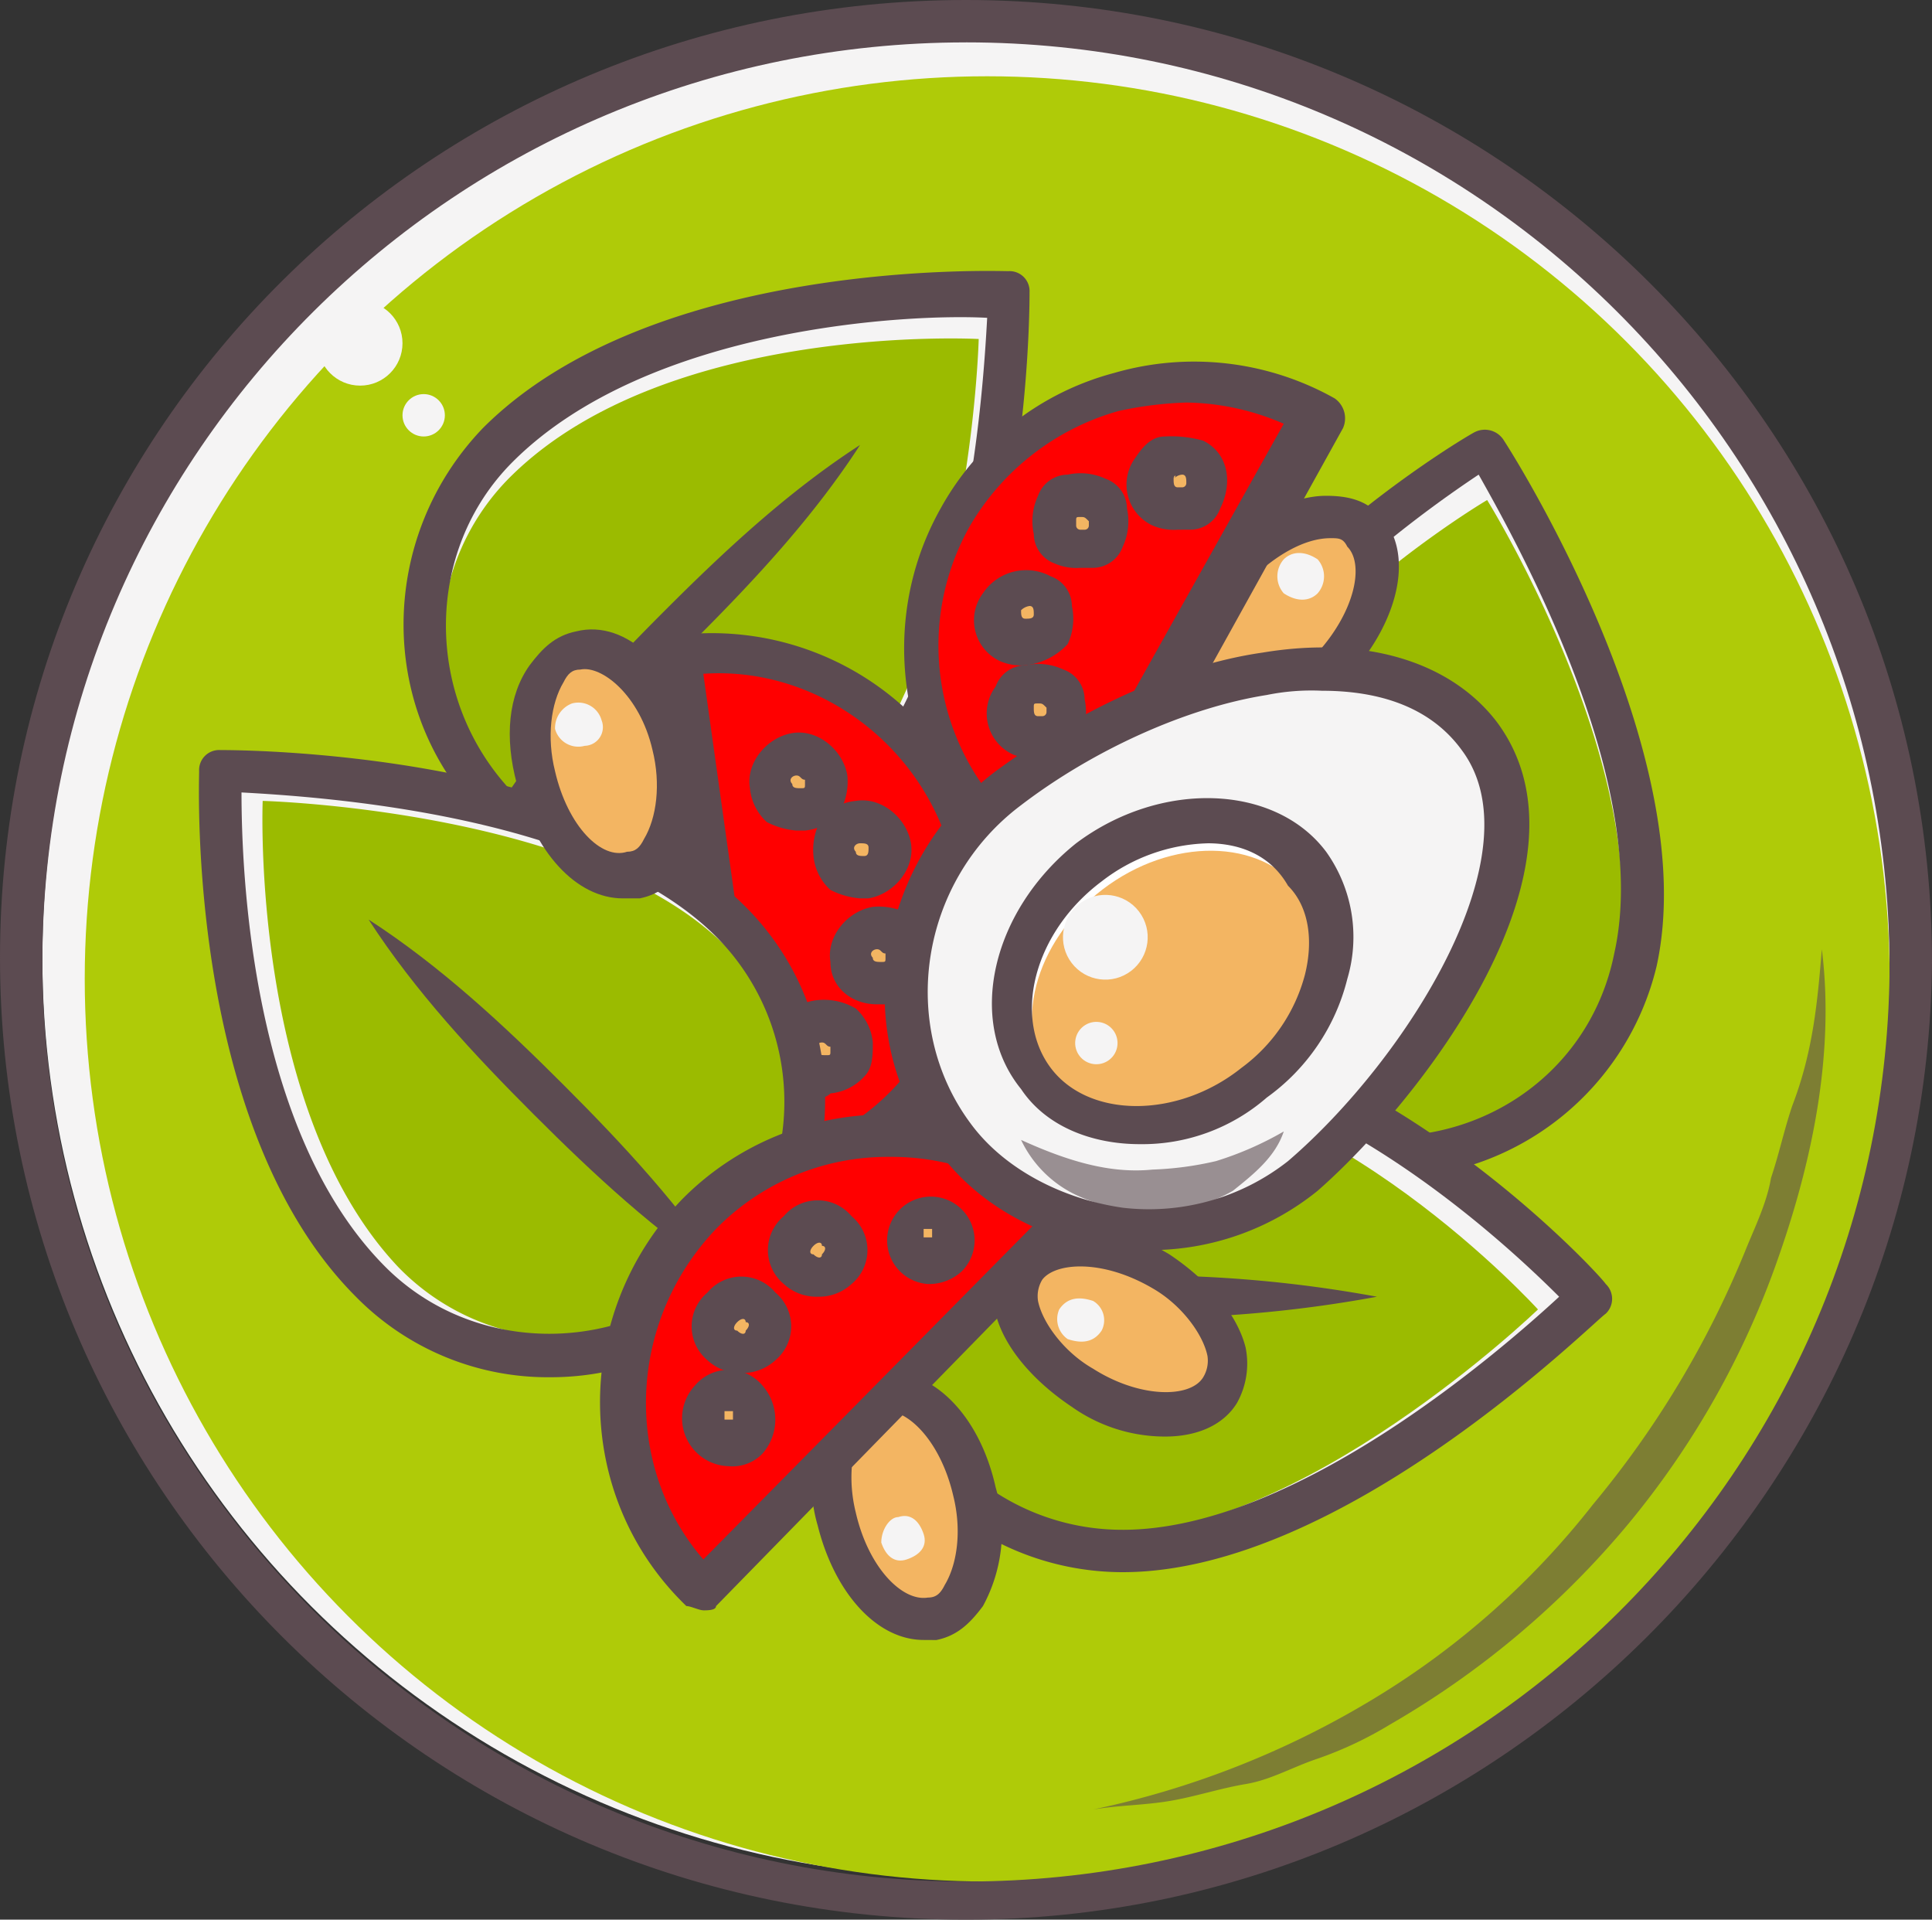 <svg xmlns="http://www.w3.org/2000/svg" width="210.685" height="209.298" viewBox="0 0 210.685 209.298">
  <rect x="0" y="0" width="210.685" height="209.298" fill="#333333" stroke="none"/>
  <g id="salad" transform="translate(-9.2 -9.3)">
    <g id="Сгруппировать_4907" data-name="Сгруппировать 4907" transform="translate(9.2 9.3)">
      <g id="Сгруппировать_4872" data-name="Сгруппировать 4872">
        <ellipse id="Эллипс_813" data-name="Эллипс 813" cx="100.722" cy="100.26" rx="100.722" ry="100.26" transform="translate(4.62 4.158)" fill="#f5f4f4"/>
        <circle id="Эллипс_814" data-name="Эллипс 814" cx="98.412" cy="98.412" r="98.412" transform="translate(9.241 8.316)" fill="#afcb08"/>
        <path id="Контур_11152" data-name="Контур 11152" d="M114.542,218.6C56.327,218.6,9.2,171.472,9.2,113.718S56.327,9.3,114.542,9.3,219.885,56.427,219.885,114.18C219.422,171.472,172.3,218.6,114.542,218.6Zm0-204.678C59.1,13.92,13.82,58.737,13.82,114.18c0,54.981,45.279,100.26,100.722,100.26s100.722-44.817,100.722-100.26C214.8,58.737,169.986,13.92,114.542,13.92Z" transform="translate(-9.2 -9.3)" fill="#5c4b51"/>
        <path id="Контур_11153" data-name="Контур 11153" d="M114.469,31.7c1.386,11.089-.924,22.639-4.62,33.266a93.726,93.726,0,0,1-16.633,29.57,96.723,96.723,0,0,1-25.874,21.715,40.958,40.958,0,0,1-7.854,3.7c-2.772.924-5.082,2.31-7.854,2.772s-5.544,1.386-8.316,1.848-5.544.462-8.316.924a97.8,97.8,0,0,0,30.494-12.013A88.379,88.379,0,0,0,89.519,92.226,105.306,105.306,0,0,0,106.152,64.5c.924-2.31,2.31-5.082,2.772-7.854.924-2.772,1.386-5.082,2.31-7.854C113.545,42.789,114.007,37.244,114.469,31.7Z" transform="translate(84.203 71.794)" fill="#5c4b51" opacity="0.6"/>
      </g>
      <g id="Сгруппировать_4873" data-name="Сгруппировать 4873" transform="translate(44.008 29.546)">
        <path id="Контур_11154" data-name="Контур 11154" d="M27.145,32.513c-10.627,10.627-10.627,28.184,0,39.272a27.745,27.745,0,0,0,39.272,0C83.05,55.614,83.05,16.342,83.05,16.342S45.626,14.494,27.145,32.513Z" transform="translate(-17.096 -13.546)" fill="#f5f4f4"/>
        <path id="Контур_11155" data-name="Контур 11155" d="M27.367,32.133a25.4,25.4,0,0,0-.924,35.576,24.965,24.965,0,0,0,35.576.462C77.266,53.386,78.19,17.348,78.19,17.348S44.462,15.5,27.367,32.133Z" transform="translate(-15.47 -9.932)" fill="#9bbb00"/>
        <path id="Контур_11156" data-name="Контур 11156" d="M48.641,84.1A29.333,29.333,0,0,1,27.388,75.32c-11.551-11.551-11.551-30.494,0-42.507h0c18.481-18.481,55.905-17.1,57.291-17.1a2.183,2.183,0,0,1,2.31,2.31c0,1.848,0,40.2-17.1,57.291A29.333,29.333,0,0,1,48.641,84.1ZM30.622,36.51c-9.7,9.7-9.7,25.874,0,36.038a25.514,25.514,0,0,0,36.038,0c13.4-13.4,15.247-43.431,15.709-51.747-8.316-.462-36.962.924-51.747,15.709Z" transform="translate(-18.725 -15.695)" fill="#5c4b51"/>
        <path id="Контур_11157" data-name="Контур 11157" d="M21,59.072c5.082-7.854,11.551-14.785,18.019-21.253S52.418,24.882,60.272,19.8C55.19,27.654,48.722,34.585,42.253,41.053A161.9,161.9,0,0,1,21,59.072Z" transform="translate(-10.489 -0.833)" fill="#5c4b51"/>
      </g>
      <g id="Сгруппировать_4874" data-name="Сгруппировать 4874" transform="translate(121.376 46.85)">
        <path id="Контур_11158" data-name="Контур 11158" d="M36.588,64.155a27.807,27.807,0,0,0,21.253,32.8,27.456,27.456,0,0,0,32.8-21.253C95.727,53.066,74.474,19.8,74.474,19.8S42.132,39.205,36.588,64.155Z" transform="translate(-33.679 -18.138)" fill="#f5f4f4"/>
        <path id="Контур_11159" data-name="Контур 11159" d="M37.347,60.834A25.4,25.4,0,0,0,55.828,91.328,24.993,24.993,0,0,0,85.86,72.385C90.942,51.594,72,21.1,72,21.1S42.891,38.2,37.347,60.834Z" transform="translate(-31.203 -13.431)" fill="#9bbb00"/>
        <path id="Контур_11160" data-name="Контур 11160" d="M65.639,101.033a30.5,30.5,0,0,1-6.468-.462A30.325,30.325,0,0,1,36.07,65h0c5.544-25.874,37.886-44.817,38.81-45.279a2.436,2.436,0,0,1,3.234.924c.924,1.386,21.715,34.19,16.633,57.291A30.123,30.123,0,0,1,65.639,101.033ZM40.69,65.919c-2.772,13.4,5.544,27.26,19.405,30.032s27.26-5.544,30.032-19.405C94.285,58.065,79.5,31.729,75.342,24.337c-6.93,4.62-30.494,21.253-34.652,41.582Z" transform="translate(-35.47 -19.44)" fill="#5c4b51"/>
      </g>
      <g id="Сгруппировать_4875" data-name="Сгруппировать 4875" transform="translate(92.405 111.349)">
        <path id="Контур_11161" data-name="Контур 11161" d="M57.422,33.9a27.722,27.722,0,1,0,0,55.443c23.1,0,50.823-27.722,50.823-27.722S82.833,33.9,57.422,33.9Z" transform="translate(-27.39 -31.59)" fill="#f5f4f4"/>
        <path id="Контур_11162" data-name="Контур 11162" d="M55.774,34.7C41.913,34.7,30.362,45.327,29.9,59.187,29.9,73.048,40.989,84.6,54.849,84.6c21.253.462,47.127-24.487,47.127-24.487S79.337,35.162,55.774,34.7Z" transform="translate(-26.666 -28.694)" fill="#9bbb00"/>
        <path id="Контур_11163" data-name="Контур 11163" d="M59.232,93.464h0a30.032,30.032,0,0,1,0-60.064h0c26.336,0,51.747,27.26,52.671,28.646a2.233,2.233,0,0,1,0,3.234C110.517,66.2,83.257,93.464,59.232,93.464Zm0-4.62h0c18.943,0,41.582-19.867,47.589-25.411-6.006-6.006-26.8-25.412-47.589-25.412A25.637,25.637,0,0,0,33.82,63.432,25.338,25.338,0,0,0,59.232,88.843Z" transform="translate(-29.2 -33.4)" fill="#5c4b51"/>
        <path id="Контур_11164" data-name="Контур 11164" d="M29.7,41.71A140.4,140.4,0,0,1,57.422,39.4a140.4,140.4,0,0,1,27.722,2.31,140.4,140.4,0,0,1-27.722,2.31A140.4,140.4,0,0,1,29.7,41.71Z" transform="translate(-27.39 -11.678)" fill="#5c4b51"/>
      </g>
      <g id="Сгруппировать_4881" data-name="Сгруппировать 4881" transform="translate(71.614 69.02)">
        <g id="Сгруппировать_4876" data-name="Сгруппировать 4876" transform="translate(0 0)">
          <path id="Контур_11165" data-name="Контур 11165" d="M25.2,24.938a29.143,29.143,0,0,1,7.854,57.753Z" transform="translate(-22.89 -22.806)" fill="red"/>
          <path id="Контур_11166" data-name="Контур 11166" d="M34.865,86.435c-.924,0-2.31-.924-2.31-1.848L24.7,27.3a2.778,2.778,0,0,1,.462-1.848c.462-.462.924-.924,1.386-.924a31.233,31.233,0,0,1,35.114,26.8c.924,8.316-.924,16.633-6.006,23.1A31.912,31.912,0,0,1,34.865,86.435ZM29.782,28.681l7.392,52.671a25.8,25.8,0,0,0,15.247-9.7A27.047,27.047,0,0,0,57.5,51.783C55.656,37.922,43.181,27.757,29.782,28.681Z" transform="translate(-24.7 -24.238)" fill="#5c4b51"/>
        </g>
        <g id="Сгруппировать_4877" data-name="Сгруппировать 4877" transform="translate(17.095 18.244)">
          <circle id="Эллипс_815" data-name="Эллипс 815" cx="2.772" cy="2.772" r="2.772" transform="translate(1.947 2.805) rotate(-7.787)" fill="#f3b562"/>
          <path id="Контур_11167" data-name="Контур 11167" d="M33.482,38.873a8.566,8.566,0,0,1-3.234-.924,5.7,5.7,0,0,1-1.848-3.7,6.866,6.866,0,0,1,.924-4.158,5.7,5.7,0,0,1,3.7-1.848c2.772-.462,5.544,1.848,6.006,4.62h0c.462,2.772-1.848,5.544-4.62,6.006Zm0-6.006h0c-.462,0-.924.462-.462.924,0,.462.462.462.924.462s.462-.462.462-.924S33.944,32.867,33.482,32.867Z" transform="translate(-28.4 -28.187)" fill="#5c4b51"/>
        </g>
        <g id="Сгруппировать_4878" data-name="Сгруппировать 4878" transform="translate(18.884 29.854)">
          <circle id="Эллипс_816" data-name="Эллипс 816" cx="2.772" cy="2.772" r="2.772" transform="matrix(0.991, -0.136, 0.136, 0.991, 1.991, 2.709)" fill="#f3b562"/>
          <path id="Контур_11168" data-name="Контур 11168" d="M33.929,41.327c-2.772,0-5.082-1.848-5.082-4.62-.462-2.772,1.848-5.544,4.62-6.006a6.866,6.866,0,0,1,4.158.924,5.7,5.7,0,0,1,1.848,3.7,6.866,6.866,0,0,1-.924,4.158,5.7,5.7,0,0,1-3.7,1.848Zm0-6.006h0c-.462,0-.924.462-.462.924,0,.462.462.462.924.462s.462,0,.462-.462v-.462h0c-.462,0-.462-.462-.924-.462Z" transform="translate(-28.787 -30.7)" fill="#5c4b51"/>
        </g>
        <g id="Сгруппировать_4879" data-name="Сгруппировать 4879" transform="translate(12.937 40.019)">
          <circle id="Эллипс_817" data-name="Эллипс 817" cx="2.772" cy="2.772" r="2.772" transform="translate(1.946 2.697) rotate(-7.787)" fill="#f3b562"/>
          <path id="Контур_11169" data-name="Контур 11169" d="M32.582,43.527c-2.772,0-5.082-1.848-5.082-4.62a6.866,6.866,0,0,1,.924-4.158,5.7,5.7,0,0,1,3.7-1.848,6.866,6.866,0,0,1,4.158.924,5.7,5.7,0,0,1,1.848,3.7c0,1.386,0,2.772-.924,3.7a5.7,5.7,0,0,1-3.7,1.848A1.431,1.431,0,0,1,32.582,43.527Zm0-6.006h0c-.462,0-.924.462-.462.924,0,.462.462.462.924.462s.462,0,.462-.462v-.462h0c-.462,0-.462-.462-.924-.462Z" transform="translate(-27.5 -32.9)" fill="#5c4b51"/>
        </g>
        <g id="Сгруппировать_4880" data-name="Сгруппировать 4880" transform="translate(10.105 10.852)">
          <circle id="Эллипс_818" data-name="Эллипс 818" cx="2.772" cy="2.772" r="2.772" transform="translate(1.983 2.78) rotate(-7.811)" fill="#f3b562"/>
          <path id="Контур_11170" data-name="Контур 11170" d="M32.029,37.273a8.566,8.566,0,0,1-3.234-.924,5.7,5.7,0,0,1-1.848-3.7c-.462-2.772,1.848-5.544,4.62-6.006s5.544,1.848,6.006,4.62h0a6.866,6.866,0,0,1-.924,4.158,5.7,5.7,0,0,1-3.7,1.848Zm0-6.006h0c-.462,0-.924.462-.462.924,0,.462.462.462.924.462s.462,0,.462-.462v-.462h0C32.491,31.729,32.491,31.267,32.029,31.267Z" transform="translate(-26.887 -26.587)" fill="#5c4b51"/>
        </g>
      </g>
      <g id="Сгруппировать_4882" data-name="Сгруппировать 4882" transform="translate(21.692 81.779)">
        <path id="Контур_11171" data-name="Контур 11171" d="M30.613,83.405c10.627,10.627,28.184,10.627,39.272,0a27.745,27.745,0,0,0,0-39.272C53.714,27.5,14.442,27.5,14.442,27.5S12.594,64.924,30.613,83.405Z" transform="translate(-12.108 -25.19)" fill="#f5f4f4"/>
        <path id="Контур_11172" data-name="Контур 11172" d="M30.208,79.023a25.4,25.4,0,0,0,35.576.924,24.965,24.965,0,0,0,.462-35.576C51.461,29.124,15.423,28.2,15.423,28.2S14.037,61.928,30.208,79.023Z" transform="translate(-8.469 -22.656)" fill="#9bbb00"/>
        <path id="Контур_11173" data-name="Контур 11173" d="M52.267,95.38A29.333,29.333,0,0,1,31.013,86.6h0C12.532,68.12,13.918,30.7,13.918,29.31A2.183,2.183,0,0,1,16.229,27h0c1.848,0,40.2,0,57.291,17.1,11.551,11.551,11.551,30.494,0,42.507A30.1,30.1,0,0,1,52.267,95.38ZM34.248,83.367c9.7,9.7,25.874,9.7,36.038,0a25.514,25.514,0,0,0,0-36.038c-13.4-13.4-43.431-15.247-51.747-15.709,0,8.316.924,36.962,15.709,51.747Z" transform="translate(-13.895 -27)" fill="#5c4b51"/>
        <path id="Контур_11174" data-name="Контур 11174" d="M57.172,70.272C49.318,65.19,42.387,58.722,35.919,52.253S22.982,38.854,17.9,31c7.854,5.082,14.785,11.551,21.253,18.019S52.09,62.418,57.172,70.272Z" transform="translate(0.605 -12.519)" fill="#5c4b51"/>
      </g>
      <g id="Сгруппировать_4884" data-name="Сгруппировать 4884" transform="translate(108.395 133.697)">
        <g id="Сгруппировать_4883" data-name="Сгруппировать 4883">
          <path id="Контур_11175" data-name="Контур 11175" d="M34.035,41.2c2.31-3.7,8.779-3.234,14.785.462s8.779,9.7,6.468,12.937c-2.31,3.7-8.779,3.234-14.785-.462C34.5,50.9,31.725,44.9,34.035,41.2Z" transform="translate(-30.62 -36.75)" fill="#f3b562"/>
          <path id="Контур_11176" data-name="Контур 11176" d="M51.323,61.167a17.6,17.6,0,0,1-10.165-3.234C37,55.161,33.766,51.465,32.842,47.769a8.81,8.81,0,0,1,.924-6.006h0c3.234-4.62,11.089-4.62,18.019-.462,4.158,2.772,7.392,6.468,8.316,10.165a8.81,8.81,0,0,1-.924,6.006C57.791,59.781,55.019,61.167,51.323,61.167Zm-13.4-17.1a3.462,3.462,0,0,0-.462,2.31c.462,2.31,2.772,5.544,6.006,7.392,5.082,3.234,10.627,3.234,12.013.924a3.462,3.462,0,0,0,.462-2.31c-.462-2.31-2.772-5.544-6.006-7.392-5.544-3.234-10.627-2.772-12.013-.924Z" transform="translate(-32.661 -38.237)" fill="#5c4b51"/>
        </g>
        <path id="Контур_11177" data-name="Контур 11177" d="M34.342,41.141c.924-1.386,2.31-1.386,3.7-.924a2.436,2.436,0,0,1,.924,3.234c-.924,1.386-2.31,1.386-3.7.924A2.651,2.651,0,0,1,34.342,41.141Z" transform="translate(-27.23 -32.071)" fill="#f5f4f4"/>
      </g>
      <g id="Сгруппировать_4886" data-name="Сгруппировать 4886" transform="translate(88.504 149.589)">
        <g id="Сгруппировать_4885" data-name="Сгруппировать 4885">
          <path id="Контур_11178" data-name="Контур 11178" d="M33.877,42.185c4.158-.924,8.779,4.158,10.165,10.627,1.386,6.93-.462,12.937-4.62,13.861s-8.779-4.158-10.165-10.627S29.719,43.109,33.877,42.185Z" transform="translate(-26.741 -40.229)" fill="#f3b562"/>
          <path id="Контур_11179" data-name="Контур 11179" d="M40.574,70.892c-5.082,0-9.7-5.082-11.551-12.475a17.061,17.061,0,0,1,1.386-12.937c1.386-1.848,2.772-3.234,5.082-3.7h0c5.544-.924,11.089,4.158,12.937,12.475A17.061,17.061,0,0,1,47.042,67.2c-1.386,1.848-2.772,3.234-5.082,3.7Zm-4.62-24.949c-.924,0-1.386.462-1.848,1.386-1.386,2.31-1.848,6.006-.924,9.7,1.386,6.006,5.082,9.7,7.854,9.241.924,0,1.386-.462,1.848-1.386,1.386-2.31,1.848-6.006.924-9.7-1.386-6.006-5.082-9.7-7.854-9.241Z" transform="translate(-28.356 -41.677)" fill="#5c4b51"/>
        </g>
        <path id="Контур_11180" data-name="Контур 11180" d="M31.848,45.194c1.386-.462,2.31.462,2.772,1.848s-.462,2.31-1.848,2.772-2.31-.462-2.772-1.848C30,46.58,30.924,45.194,31.848,45.194Z" transform="translate(-22.402 -29.377)" fill="#f5f4f4"/>
      </g>
      <g id="Сгруппировать_4888" data-name="Сгруппировать 4888" transform="translate(55.588 68.63)">
        <g id="Сгруппировать_4887" data-name="Сгруппировать 4887">
          <path id="Контур_11181" data-name="Контур 11181" d="M26.777,24.692c4.158-.924,8.779,3.7,10.627,10.627s-.462,12.937-4.62,13.861S24,45.483,22.157,38.553C20.77,32.084,22.619,25.616,26.777,24.692Z" transform="translate(-19.529 -22.632)" fill="#f3b562"/>
          <path id="Контур_11182" data-name="Контур 11182" d="M33.562,53.474c-5.082,0-9.7-5.082-11.551-12.475-1.386-5.082-.924-9.7,1.386-12.937,1.386-1.848,2.772-3.234,5.082-3.7h0c5.544-1.386,11.089,4.158,13.4,12.475,1.386,5.082.924,9.7-1.386,12.937-1.386,1.848-2.772,3.234-5.082,3.7Zm-4.62-24.949c-.924,0-1.386.462-1.848,1.386-1.386,2.31-1.848,6.006-.924,9.7,1.386,6.006,5.082,9.7,7.854,8.779.924,0,1.386-.462,1.848-1.386C37.258,44.7,37.72,41,36.8,37.3c-1.386-6.006-5.544-9.241-7.854-8.779Z" transform="translate(-21.231 -24.154)" fill="#5c4b51"/>
        </g>
        <path id="Контур_11183" data-name="Контур 11183" d="M24.148,25.994a2.628,2.628,0,0,1,3.234,1.848,2.036,2.036,0,0,1-1.848,2.772A2.628,2.628,0,0,1,22.3,28.766,2.873,2.873,0,0,1,24.148,25.994Z" transform="translate(-17.362 -17.927)" fill="#f5f4f4"/>
      </g>
      <g id="Сгруппировать_4890" data-name="Сгруппировать 4890" transform="translate(127.44 54.057)">
        <g id="Сгруппировать_4889" data-name="Сгруппировать 4889">
          <path id="Контур_11184" data-name="Контур 11184" d="M56.158,22.809c3.234,2.772,1.848,9.7-3.234,14.785-4.62,5.082-11.089,6.93-13.861,4.158-3.234-2.772-1.848-9.241,3.234-14.785C46.918,21.885,53.386,20.037,56.158,22.809Z" transform="translate(-34.825 -19.113)" fill="#f3b562"/>
          <path id="Контур_11185" data-name="Контур 11185" d="M44.717,46.874a9.907,9.907,0,0,1-5.544-1.848c-4.158-3.7-2.772-11.551,3.234-18.019C45.641,23.31,50.262,21,53.958,21c2.31,0,4.158.462,5.544,1.848h0c4.158,3.7,2.772,11.551-3.234,18.019-3.234,3.7-7.392,6.006-11.551,6.006Zm9.7-21.253h0c-2.772,0-6.006,1.848-8.779,4.62-4.158,4.62-5.082,9.7-3.234,11.551a3.529,3.529,0,0,0,2.31.924c2.772,0,6.006-1.848,8.316-4.62,4.158-4.62,5.082-9.7,3.234-11.551h0C55.806,25.62,55.344,25.62,54.42,25.62Z" transform="translate(-36.783 -21)" fill="#5c4b51"/>
        </g>
        <path id="Контур_11186" data-name="Контур 11186" d="M43.739,23.043a2.811,2.811,0,0,1,0,3.7c-.924.924-2.31.924-3.7,0a2.811,2.811,0,0,1,0-3.7C40.967,22.119,42.353,22.119,43.739,23.043Z" transform="translate(-27.488 -16.113)" fill="#f5f4f4"/>
      </g>
      <g id="Сгруппировать_4896" data-name="Сгруппировать 4896" transform="translate(65.434 121.513)">
        <g id="Сгруппировать_4891" data-name="Сгруппировать 4891" transform="translate(0)">
          <path id="Контур_11187" data-name="Контур 11187" d="M32.634,85.854c-11.551-11.089-11.551-29.57-.462-41.12s29.57-11.551,41.12-.462Z" transform="translate(-21.371 -34.107)" fill="red"/>
          <path id="Контур_11188" data-name="Контур 11188" d="M34.625,89.657c-.462,0-1.386-.462-1.848-.462C20.3,77.182,20.3,57.315,32.315,44.841A31.115,31.115,0,0,1,54.492,35.6,32.7,32.7,0,0,1,76.67,44.379a2.233,2.233,0,0,1,0,3.234L36.011,89.2c0,.462-.924.462-1.386.462ZM54.954,40.22h0a26.169,26.169,0,0,0-18.943,7.854c-9.7,10.165-10.165,25.874-1.386,36.038L72.049,46.227A26.658,26.658,0,0,0,54.954,40.22Z" transform="translate(-23.362 -35.6)" fill="#5c4b51"/>
        </g>
        <g id="Сгруппировать_4892" data-name="Сгруппировать 4892" transform="translate(9.992 17.673)">
          <circle id="Эллипс_819" data-name="Эллипс 819" cx="2.772" cy="2.772" r="2.772" transform="matrix(0.7, -0.714, 0.714, 0.7, 1.627, 5.602)" fill="#f3b562"/>
          <path id="Контур_11189" data-name="Контур 11189" d="M30.954,49.936a5.246,5.246,0,0,1-3.7-1.386,4.809,4.809,0,0,1,0-7.392h0a4.809,4.809,0,0,1,7.392,0,4.809,4.809,0,0,1,0,7.392A5.246,5.246,0,0,1,30.954,49.936Zm-.462-5.544c-.462.462-.462.924,0,.924.462.462.924.462.924,0,.462-.462.462-.924,0-.924C31.416,43.93,30.954,43.93,30.492,44.392Z" transform="translate(-25.525 -39.425)" fill="#5c4b51"/>
        </g>
        <g id="Сгруппировать_4893" data-name="Сгруппировать 4893" transform="translate(18.309 9.356)">
          <circle id="Эллипс_820" data-name="Эллипс 820" cx="2.772" cy="2.772" r="2.772" transform="matrix(0.7, -0.714, 0.714, 0.7, 1.633, 5.503)" fill="#f3b562"/>
          <path id="Контур_11190" data-name="Контур 11190" d="M32.754,48.136a5.246,5.246,0,0,1-3.7-1.386,4.809,4.809,0,0,1,0-7.392h0a4.809,4.809,0,0,1,7.392,0,4.809,4.809,0,0,1,0,7.392A5.246,5.246,0,0,1,32.754,48.136Zm-.462-5.544c-.462.462-.462.924,0,.924.462.462.924.462.924,0,.462-.462.462-.924,0-.924C33.216,42.13,32.754,42.13,32.292,42.592Z" transform="translate(-27.325 -37.625)" fill="#5c4b51"/>
        </g>
        <g id="Сгруппировать_4894" data-name="Сгруппировать 4894" transform="translate(30.668 8.317)">
          <circle id="Эллипс_821" data-name="Эллипс 821" cx="2.772" cy="2.772" r="2.772" transform="matrix(0.7, -0.714, 0.714, 0.7, 1.181, 4.961)" fill="#f3b562"/>
          <path id="Контур_11191" data-name="Контур 11191" d="M35.082,47.565a4.77,4.77,0,1,1,3.7-1.386,5.246,5.246,0,0,1-3.7,1.386Zm0-6.006H34.62v.924h.924v-.924Zm-2.31-1.386Z" transform="translate(-30 -37.4)" fill="#5c4b51"/>
        </g>
        <g id="Сгруппировать_4895" data-name="Сгруппировать 4895" transform="translate(8.953 27.837)">
          <circle id="Эллипс_822" data-name="Эллипс 822" cx="2.772" cy="2.772" r="2.772" transform="matrix(0.7, -0.714, 0.714, 0.7, 1.323, 5.559)" fill="#f3b562"/>
          <path id="Контур_11192" data-name="Контур 11192" d="M30.382,52.136a5.231,5.231,0,0,1-3.7-8.779h0a4.809,4.809,0,0,1,7.392,0,5.621,5.621,0,0,1,0,7.392,4.548,4.548,0,0,1-3.7,1.386Zm0-6.006H29.92v.924h.924V46.13Zm-1.848-1.386Z" transform="translate(-25.3 -41.625)" fill="#5c4b51"/>
        </g>
      </g>
      <g id="Сгруппировать_4902" data-name="Сгруппировать 4902" transform="translate(98.596 39.421)">
        <g id="Сгруппировать_4897" data-name="Сгруппировать 4897">
          <path id="Контур_11193" data-name="Контур 11193" d="M45.79,72.462A28.855,28.855,0,1,1,73.973,22.1Z" transform="translate(-28.879 -15.781)" fill="red"/>
          <path id="Контур_11194" data-name="Контур 11194" d="M47.451,76.823c-.462,0-.924,0-.924-.462C31.28,68.045,26.2,48.639,34.514,33.855A30.55,30.55,0,0,1,53.457,19.07a31.306,31.306,0,0,1,24.025,2.772,2.651,2.651,0,0,1,.924,3.234L50.223,75.9c-.462.462-.924.924-1.386.924ZM61.311,22.3a40.438,40.438,0,0,0-7.392.924A27.382,27.382,0,0,0,37.748,35.7a26.466,26.466,0,0,0,8.316,35.114l25.874-46.2A27.407,27.407,0,0,0,61.311,22.3Z" transform="translate(-30.54 -17.832)" fill="#5c4b51"/>
        </g>
        <g id="Сгруппировать_4898" data-name="Сгруппировать 4898" transform="translate(7.633 22.764)">
          <circle id="Эллипс_823" data-name="Эллипс 823" cx="2.772" cy="2.772" r="2.772" transform="matrix(0.487, -0.873, 0.873, 0.487, 1.846, 6.055)" fill="#f3b562"/>
          <path id="Контур_11195" data-name="Контур 11195" d="M37.774,33.113A5.86,5.86,0,0,1,35,32.651a4.919,4.919,0,0,1-1.848-7.392h0a5.663,5.663,0,0,1,7.392-1.848,3.474,3.474,0,0,1,2.31,3.234,6.523,6.523,0,0,1-.462,4.158A7.383,7.383,0,0,1,37.774,33.113Zm-.462-6.006c0,.462,0,.924.462.924s.924,0,.924-.462,0-.924-.462-.924A1.613,1.613,0,0,0,37.312,27.107Z" transform="translate(-32.192 -22.759)" fill="#5c4b51"/>
        </g>
        <g id="Сгруппировать_4899" data-name="Сгруппировать 4899" transform="translate(13.947 12.135)">
          <circle id="Эллипс_824" data-name="Эллипс 824" cx="2.772" cy="2.772" r="2.772" transform="translate(1.446 6.22) rotate(-60.805)" fill="#f3b562"/>
          <path id="Контур_11196" data-name="Контур 11196" d="M38.832,30.815a5.86,5.86,0,0,1-2.772-.462,3.474,3.474,0,0,1-2.31-3.234,6.524,6.524,0,0,1,.462-4.158h0a3.474,3.474,0,0,1,3.234-2.31,6.523,6.523,0,0,1,4.158.462,3.474,3.474,0,0,1,2.31,3.234,6.524,6.524,0,0,1-.462,4.158,3.474,3.474,0,0,1-3.234,2.31Zm0-5.544h0c-.462,0-.462,0-.462.462h0v.462a.453.453,0,0,0,.462.462h.462a.453.453,0,0,0,.462-.462v-.462c-.462-.462-.462-.462-.924-.462Zm-2.772-.924Z" transform="translate(-33.559 -20.459)" fill="#5c4b51"/>
        </g>
        <g id="Сгруппировать_4900" data-name="Сгруппировать 4900" transform="translate(24.266 8.168)">
          <circle id="Эллипс_825" data-name="Эллипс 825" cx="2.772" cy="2.772" r="2.772" transform="translate(1.726 5.982) rotate(-60.805)" fill="#f3b562"/>
          <path id="Контур_11197" data-name="Контур 11197" d="M41.374,29.765A5.86,5.86,0,0,1,38.6,29.3a4.919,4.919,0,0,1-1.848-7.392h0c.924-1.386,1.848-2.31,3.234-2.31a12.792,12.792,0,0,1,4.158.462c2.772,1.386,3.234,4.62,1.848,7.392a3.474,3.474,0,0,1-3.234,2.31Zm-.462-5.544c0,.462,0,.924.462.924h.462a.453.453,0,0,0,.462-.462c0-.462,0-.924-.462-.924a1.431,1.431,0,0,0-.924.462C41.374,23.758,40.912,23.758,40.912,24.22Z" transform="translate(-35.792 -19.6)" fill="#5c4b51"/>
        </g>
        <g id="Сгруппировать_4901" data-name="Сгруппировать 4901" transform="translate(9.019 32.926)">
          <circle id="Эллипс_826" data-name="Эллипс 826" cx="2.772" cy="2.772" r="2.772" transform="matrix(0.488, -0.873, 0.873, 0.488, 1.83, 5.93)" fill="#f3b562"/>
          <path id="Контур_11198" data-name="Контур 11198" d="M38.074,35.315a5.86,5.86,0,0,1-2.772-.462,4.919,4.919,0,0,1-1.848-7.392h0a3.474,3.474,0,0,1,3.234-2.31,6.523,6.523,0,0,1,4.158.462,3.474,3.474,0,0,1,2.31,3.234A6.524,6.524,0,0,1,42.694,33a3.474,3.474,0,0,1-3.234,2.31C39,34.853,38.536,35.315,38.074,35.315Zm0-6.006h0c-.462,0-.462,0-.462.462h0c0,.462,0,.924.462.924h.462A.453.453,0,0,0,39,30.232V29.77c-.462-.462-.462-.462-.924-.462ZM35.3,28.384Z" transform="translate(-32.492 -24.959)" fill="#5c4b51"/>
        </g>
      </g>
      <g id="Сгруппировать_4905" data-name="Сгруппировать 4905" transform="translate(96.467 70.59)">
        <g id="Сгруппировать_4903" data-name="Сгруппировать 4903" transform="translate(0 0)">
          <path id="Контур_11199" data-name="Контур 11199" d="M73.611,79.526C62.06,88.3,44.5,86.918,35.725,75.367S30.18,46.26,41.731,37.481c14.785-11.551,42.507-17.557,51.285-6.006C101.333,43.026,88.858,67.513,73.611,79.526Z" transform="translate(-27.773 -22.134)" fill="#f5f4f4"/>
          <path id="Контур_11200" data-name="Контур 11200" d="M72.027,77.393c-11.089,8.316-27.722,6.93-36.038-4.158S30.445,45.975,41.533,37.2C52.622,28.88,82.192,20.1,90.97,31.19,99.287,42.741,83.116,69.076,72.027,77.393Z" transform="translate(-26.189 -19.539)" fill="#f5f4f4"/>
          <path id="Контур_11201" data-name="Контур 11201" d="M58.822,90.286H55.588c-7.854-.924-15.247-4.62-19.867-11.089-9.7-12.475-6.468-31.418,6.468-41.12C50.967,31.609,61.594,26.526,71.3,25.14c11.089-1.848,20.329.924,25.412,7.392C108.721,48.242,88.392,74.115,77.3,83.818h0A29.023,29.023,0,0,1,58.822,90.286ZM77.765,29.3a24.408,24.408,0,0,0-6.006.462c-8.779,1.386-18.943,6.006-26.8,12.013C33.872,50.09,31.562,65.8,39.417,76.425c3.7,5.082,10.165,8.316,16.633,9.241a24.529,24.529,0,0,0,18.019-5.082C87.006,69.5,101.328,46.856,93.012,35.767,89.316,30.685,83.309,29.3,77.765,29.3ZM75.917,81.97Z" transform="translate(-30.079 -24.578)" fill="#5c4b51"/>
          <path id="Контур_11202" data-name="Контур 11202" d="M61.946,36c-.924,2.772-3.234,4.62-5.544,6.468a17.292,17.292,0,0,1-8.316,2.31,20.021,20.021,0,0,1-8.779-1.848A12.637,12.637,0,0,1,33.3,36.924c5.082,2.31,9.7,3.7,14.323,3.234a35.663,35.663,0,0,0,6.93-.924A35.764,35.764,0,0,0,61.946,36Z" transform="translate(-18.418 16.771)" fill="#5c4b51" opacity="0.6"/>
        </g>
        <ellipse id="Эллипс_827" data-name="Эллипс 827" cx="18.943" cy="15.247" rx="18.943" ry="15.247" transform="translate(7.296 34.912) rotate(-37.394)" fill="#fff"/>
        <ellipse id="Эллипс_828" data-name="Эллипс 828" cx="17.095" cy="13.399" rx="17.095" ry="13.399" transform="translate(10.181 36.774) rotate(-37.402)" fill="#f3b562"/>
        <path id="Контур_11203" data-name="Контур 11203" d="M48.73,65.86c-5.082,0-10.165-1.848-12.937-6.006-6.006-7.392-3.234-19.405,6.006-26.8,9.241-6.93,21.715-6.468,27.26.924a16,16,0,0,1,2.31,13.861,22.63,22.63,0,0,1-8.779,12.937h0A20.664,20.664,0,0,1,48.73,65.86Zm7.392-32.8a19.689,19.689,0,0,0-11.551,4.158c-7.392,5.544-9.7,14.785-5.544,20.329s13.861,5.544,20.791,0h0a18.434,18.434,0,0,0,6.93-10.165c.924-3.7.462-7.392-1.848-9.7C63.053,34.442,59.818,33.056,56.122,33.056Z" transform="translate(-20.911 -11.703)" fill="#5c4b51"/>
        <g id="Сгруппировать_4904" data-name="Сгруппировать 4904" transform="translate(17.593 25.125)">
          <circle id="Эллипс_829" data-name="Эллипс 829" cx="4.62" cy="4.62" r="4.62" transform="matrix(0.794, -0.608, 0.608, 0.794, 0, 5.615)" fill="#f5f4f4"/>
          <circle id="Эллипс_830" data-name="Эллипс 830" cx="2.31" cy="2.31" r="2.31" transform="translate(2.259 17.58) rotate(-37.454)" fill="#f5f4f4"/>
        </g>
      </g>
      <g id="Сгруппировать_4906" data-name="Сгруппировать 4906" transform="translate(34.652 32.804)">
        <circle id="Эллипс_831" data-name="Эллипс 831" cx="4.62" cy="4.62" r="4.62" fill="#f5f4f4"/>
        <circle id="Эллипс_832" data-name="Эллипс 832" cx="2.31" cy="2.31" r="2.31" transform="translate(9.241 10.165)" fill="#f5f4f4"/>
      </g>
    </g>
  </g>
</svg>
